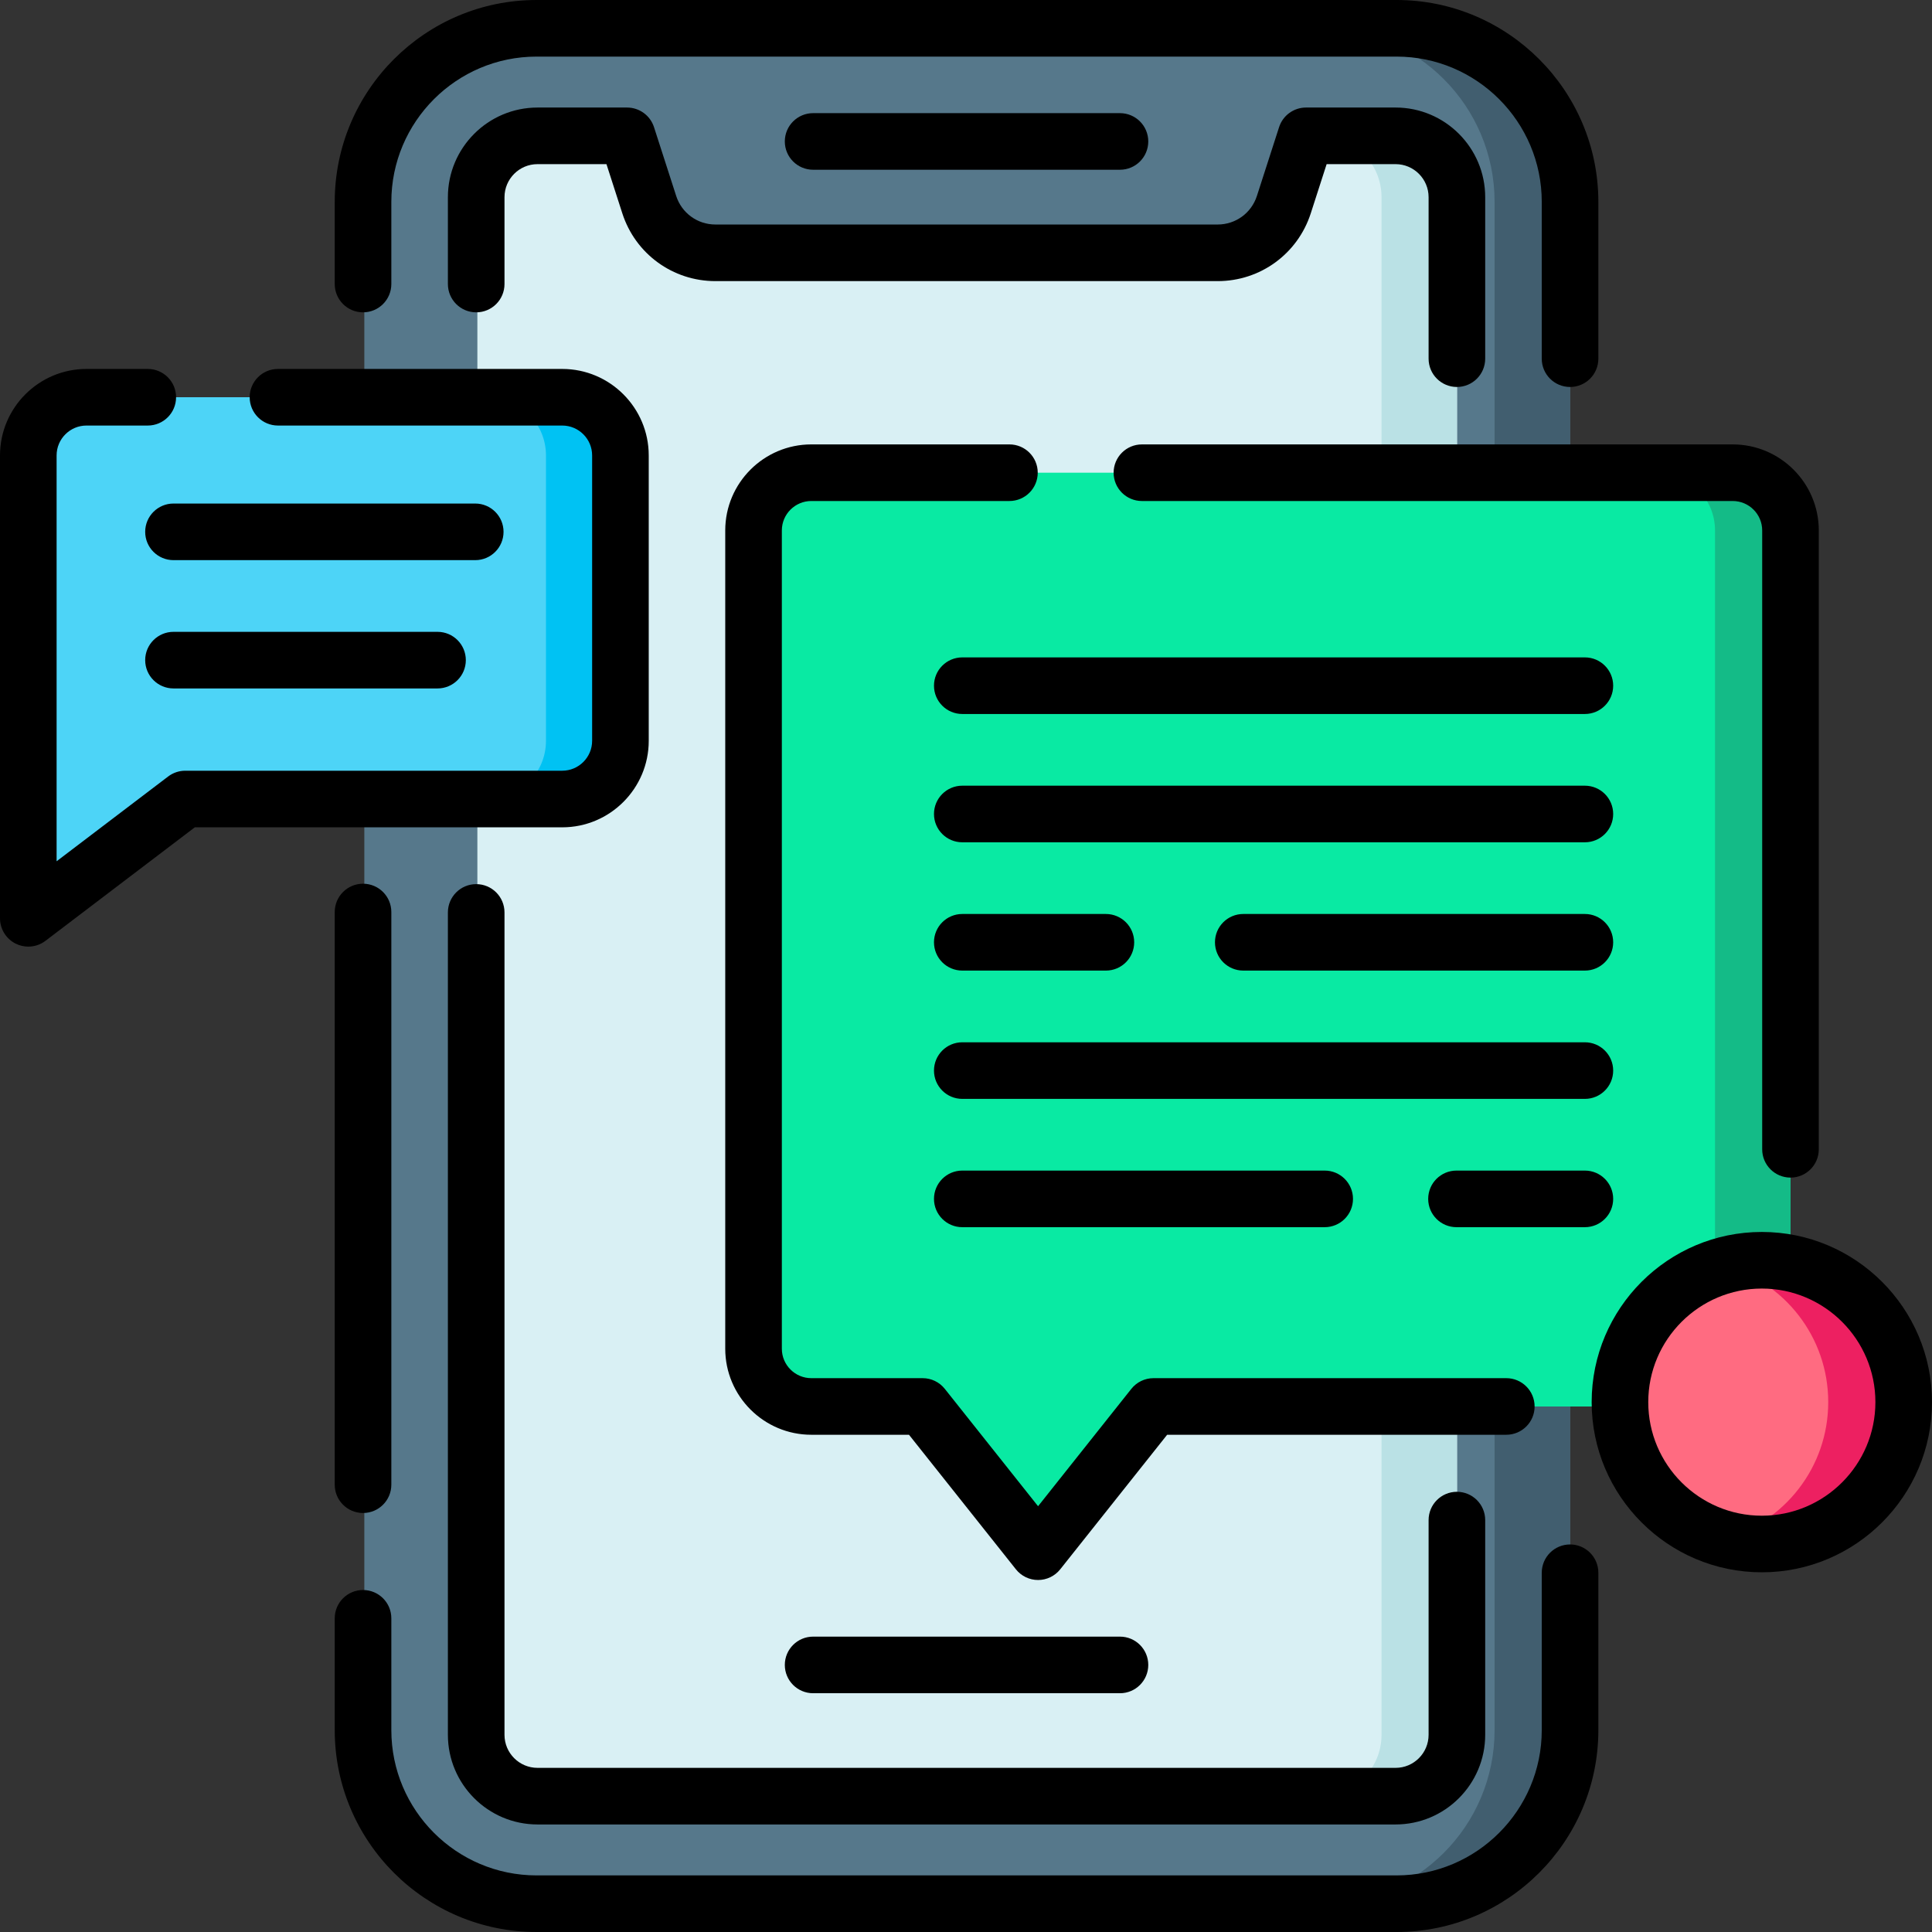 <svg id="Layer_1" enable-background="new 0 0 512 512" height="512" viewBox="0 0 512 512" width="512" xmlns="http://www.w3.org/2000/svg"><rect x="0" y="0" width="512" height="512" fill="#333333" stroke="none"/><g><g><g><path d="m416.081 53.5v405c0 25.41-20.57 46-45.94 46h-227.66c-25.36 0-45.93-20.59-45.93-46v-405c0-25.41 20.57-46 45.93-46h227.66c25.37 0 45.94 20.59 45.94 46z" fill="#56788b"/><path d="m416.081 53.5v405c0 25.41-20.57 46-45.94 46h-20c25.37 0 45.94-20.59 45.94-46v-405c0-25.41-20.57-46-45.94-46h20c25.37 0 45.94 20.59 45.94 46z" fill="#415e6f"/><path d="m386.121 52.26v407.48c0 8.98-7.27 16.26-16.23 16.26h-227.15c-8.97 0-16.23-7.28-16.23-16.26v-407.48c0-8.98 7.26-16.26 16.23-16.26h23.71l5.87 18.23c2.45 7.61 9.52 12.77 17.51 12.77h132.97c7.98 0 15.06-5.16 17.51-12.77l5.87-18.23h23.71c8.96 0 16.23 7.28 16.23 16.26z" fill="#d9f0f4"/><path d="m386.121 52.26v407.48c0 8.98-7.27 16.26-16.23 16.26h-20c8.96 0 16.23-7.28 16.23-16.26v-407.48c0-8.98-7.27-16.26-16.23-16.26h20c8.96 0 16.23 7.28 16.23 16.26z" fill="#bae1e5"/><path d="m164.691 120.7v75.62c0 8.52-6.9 15.43-15.41 15.43h-99.79l-41.55 31.61v-122.66c0-8.52 6.9-15.43 15.41-15.43h125.93c8.51 0 15.41 6.91 15.41 15.43z" fill="#4dd4f7"/><path d="m164.691 120.7v75.62c0 8.52-6.9 15.43-15.41 15.43h-20c8.51 0 15.41-6.91 15.41-15.43v-75.62c0-8.52-6.9-15.43-15.41-15.43h20c8.51 0 15.41 6.91 15.41 15.43z" fill="#00c2f3"/></g></g><path d="m474.5 140.57v232.16h-168.81l-30.59 38.49-30.59-38.49h-29.5c-8.46 0-15.31-6.85-15.31-15.3v-216.86c0-8.45 6.85-15.3 15.31-15.3h244.18c8.45 0 15.31 6.85 15.31 15.3z" fill="#09eaa3"/><path d="m474.5 140.57v232.16h-20v-232.16c0-8.45-6.86-15.3-15.31-15.3h20c8.45 0 15.31 6.85 15.31 15.3z" fill="#14bb87"/><path d="m504.5 371.58c0 20.76-16.83 37.6-37.6 37.6-3.46 0-6.82-.47-10-1.35-15.91-4.38-27.59-18.95-27.59-36.25s11.68-31.87 27.59-36.25c3.18-.88 6.54-1.35 10-1.35 20.77 0 37.6 16.83 37.6 37.6z" fill="#ff6b81"/><path d="m504.5 371.58c0 20.76-16.83 37.6-37.6 37.6-3.46 0-6.82-.47-10-1.35 15.92-4.38 27.6-18.95 27.6-36.25 0-17.31-11.68-31.88-27.6-36.25 3.18-.88 6.54-1.35 10-1.35 20.77 0 37.6 16.83 37.6 37.6z" fill="#ed2061"/></g><g><path d="m88.708 241.694v151.767c0 4.143 3.358 7.5 7.5 7.5s7.5-3.357 7.5-7.5v-151.767c0-4.143-3.358-7.5-7.5-7.5s-7.5 3.358-7.5 7.5z"/><path d="m416.081 409.295c-4.142 0-7.5 3.357-7.5 7.5v41.705c0 21.229-17.263 38.5-38.481 38.5h-227.91c-21.219 0-38.482-17.271-38.482-38.5v-29.632c0-4.143-3.358-7.5-7.5-7.5s-7.5 3.357-7.5 7.5v29.632c0 29.5 23.992 53.5 53.482 53.5h227.91c29.49 0 53.481-24 53.481-53.5v-41.705c0-4.143-3.358-7.5-7.5-7.5z"/><path d="m96.208 82.773c4.142 0 7.5-3.357 7.5-7.5v-21.773c0-21.229 17.263-38.5 38.482-38.5h227.91c21.219 0 38.481 17.271 38.481 38.5v41.554c0 4.143 3.358 7.5 7.5 7.5s7.5-3.357 7.5-7.5v-41.554c0-29.5-23.992-53.5-53.481-53.5h-227.91c-29.49 0-53.482 24-53.482 53.5v21.773c0 4.143 3.357 7.5 7.5 7.5z"/><path d="m179.197 51.93-5.878-18.231c-.999-3.099-3.883-5.198-7.138-5.198h-23.735c-13.095 0-23.749 10.657-23.749 23.756v23.018c0 4.143 3.358 7.5 7.5 7.5s7.5-3.357 7.5-7.5v-23.019c0-4.828 3.925-8.756 8.749-8.756h18.273l4.202 13.033c3.465 10.746 13.378 17.967 24.667 17.967h133.114c11.288 0 21.201-7.221 24.667-17.967l4.203-13.033h18.273c4.824 0 8.749 3.928 8.749 8.756v42.798c0 4.143 3.358 7.5 7.5 7.5s7.5-3.357 7.5-7.5v-42.798c0-13.099-10.654-23.756-23.749-23.756h-23.735c-3.255 0-6.139 2.1-7.138 5.198l-5.879 18.231c-1.46 4.528-5.636 7.57-10.39 7.57h-133.116c-4.754.001-8.93-3.041-10.39-7.569z"/><path d="m126.196 234.302c-4.142 0-7.5 3.357-7.5 7.5v217.943c0 13.099 10.654 23.755 23.749 23.755h227.399c13.095 0 23.749-10.656 23.749-23.755v-56.905c0-4.143-3.358-7.5-7.5-7.5s-7.5 3.357-7.5 7.5v56.905c0 4.827-3.925 8.755-8.749 8.755h-227.399c-4.824 0-8.749-3.928-8.749-8.755v-217.943c0-4.143-3.358-7.5-7.5-7.5z"/><path d="m296.804 44.985c4.142 0 7.5-3.357 7.5-7.5s-3.358-7.5-7.5-7.5h-81.32c-4.142 0-7.5 3.357-7.5 7.5s3.358 7.5 7.5 7.5z"/><path d="m296.804 448.723c4.142 0 7.5-3.357 7.5-7.5s-3.358-7.5-7.5-7.5h-81.32c-4.142 0-7.5 3.357-7.5 7.5s3.358 7.5 7.5 7.5z"/><path d="m171.921 196.319v-75.617c0-12.643-10.283-22.929-22.923-22.929h-75.331c-4.142 0-7.5 3.357-7.5 7.5s3.358 7.5 7.5 7.5h75.331c4.369 0 7.923 3.557 7.923 7.929v75.617c0 4.372-3.554 7.929-7.923 7.929h-99.898c-1.639 0-3.233.537-4.538 1.529l-29.562 22.467v-107.542c0-4.372 3.554-7.929 7.923-7.929h16.238c4.142 0 7.5-3.357 7.5-7.5s-3.358-7.5-7.5-7.5h-16.238c-12.64 0-22.923 10.287-22.923 22.929v122.662c0 2.85 1.615 5.453 4.167 6.719 1.056.523 2.196.781 3.332.781 1.61 0 3.209-.518 4.539-1.529l39.588-30.087h97.372c12.64 0 22.923-10.286 22.923-22.929z"/><path d="m133.444 140.944c0-4.143-3.358-7.5-7.5-7.5h-79.968c-4.142 0-7.5 3.357-7.5 7.5s3.358 7.5 7.5 7.5h79.968c4.142 0 7.5-3.357 7.5-7.5z"/><path d="m45.976 167.444c-4.142 0-7.5 3.357-7.5 7.5s3.358 7.5 7.5 7.5h69.973c4.142 0 7.5-3.357 7.5-7.5s-3.358-7.5-7.5-7.5z"/><path d="m295.122 125.273c0 4.143 3.358 7.5 7.5 7.5h156.563c4.309 0 7.814 3.498 7.814 7.798v164.006c0 4.143 3.358 7.5 7.5 7.5s7.5-3.357 7.5-7.5v-164.006c0-12.57-10.234-22.798-22.814-22.798h-156.563c-4.142 0-7.5 3.358-7.5 7.5z"/><path d="m406.686 372.728c0-4.143-3.358-7.5-7.5-7.5h-93.499c-2.287 0-4.449 1.043-5.872 2.834l-24.716 31.103-24.716-31.103c-1.422-1.791-3.584-2.834-5.872-2.834h-29.499c-4.309 0-7.814-3.498-7.814-7.798v-216.859c0-4.3 3.505-7.798 7.814-7.798h52.499c4.142 0 7.5-3.357 7.5-7.5s-3.358-7.5-7.5-7.5h-52.499c-12.58 0-22.814 10.228-22.814 22.798v216.859c0 12.57 10.234 22.798 22.814 22.798h25.879l28.335 35.657c1.423 1.791 3.584 2.834 5.872 2.834s4.449-1.043 5.872-2.834l28.335-35.657h89.879c4.144 0 7.502-3.358 7.502-7.5z"/><path d="m247.516 181.716c0 4.143 3.358 7.5 7.5 7.5h164.992c4.142 0 7.5-3.357 7.5-7.5s-3.358-7.5-7.5-7.5h-164.992c-4.142 0-7.5 3.357-7.5 7.5z"/><path d="m420.008 208.216h-164.992c-4.142 0-7.5 3.357-7.5 7.5s3.358 7.5 7.5 7.5h164.993c4.142 0 7.5-3.357 7.5-7.5s-3.359-7.5-7.501-7.5z"/><path d="m427.508 317.716c0-4.143-3.358-7.5-7.5-7.5h-34.022c-4.142 0-7.5 3.357-7.5 7.5s3.358 7.5 7.5 7.5h34.022c4.142 0 7.5-3.358 7.5-7.5z"/><path d="m255.016 310.216c-4.142 0-7.5 3.357-7.5 7.5s3.358 7.5 7.5 7.5h96.041c4.142 0 7.5-3.357 7.5-7.5s-3.358-7.5-7.5-7.5z"/><path d="m420.007 257.216c4.142 0 7.5-3.357 7.5-7.5s-3.358-7.5-7.5-7.5h-90.529c-4.142 0-7.5 3.357-7.5 7.5s3.358 7.5 7.5 7.5z"/><path d="m293.072 242.216h-38.057c-4.142 0-7.5 3.357-7.5 7.5s3.358 7.5 7.5 7.5h38.057c4.142 0 7.5-3.357 7.5-7.5s-3.358-7.5-7.5-7.5z"/><path d="m247.516 283.716c0 4.143 3.358 7.5 7.5 7.5h164.992c4.142 0 7.5-3.357 7.5-7.5s-3.358-7.5-7.5-7.5h-164.992c-4.142 0-7.5 3.357-7.5 7.5z"/><path d="m466.903 326.481c-24.867 0-45.097 20.23-45.097 45.098s20.23 45.098 45.097 45.098 45.097-20.231 45.097-45.098-20.23-45.098-45.097-45.098zm0 75.196c-16.596 0-30.097-13.502-30.097-30.098s13.501-30.098 30.097-30.098 30.097 13.502 30.097 30.098-13.501 30.098-30.097 30.098z"/></g></svg>